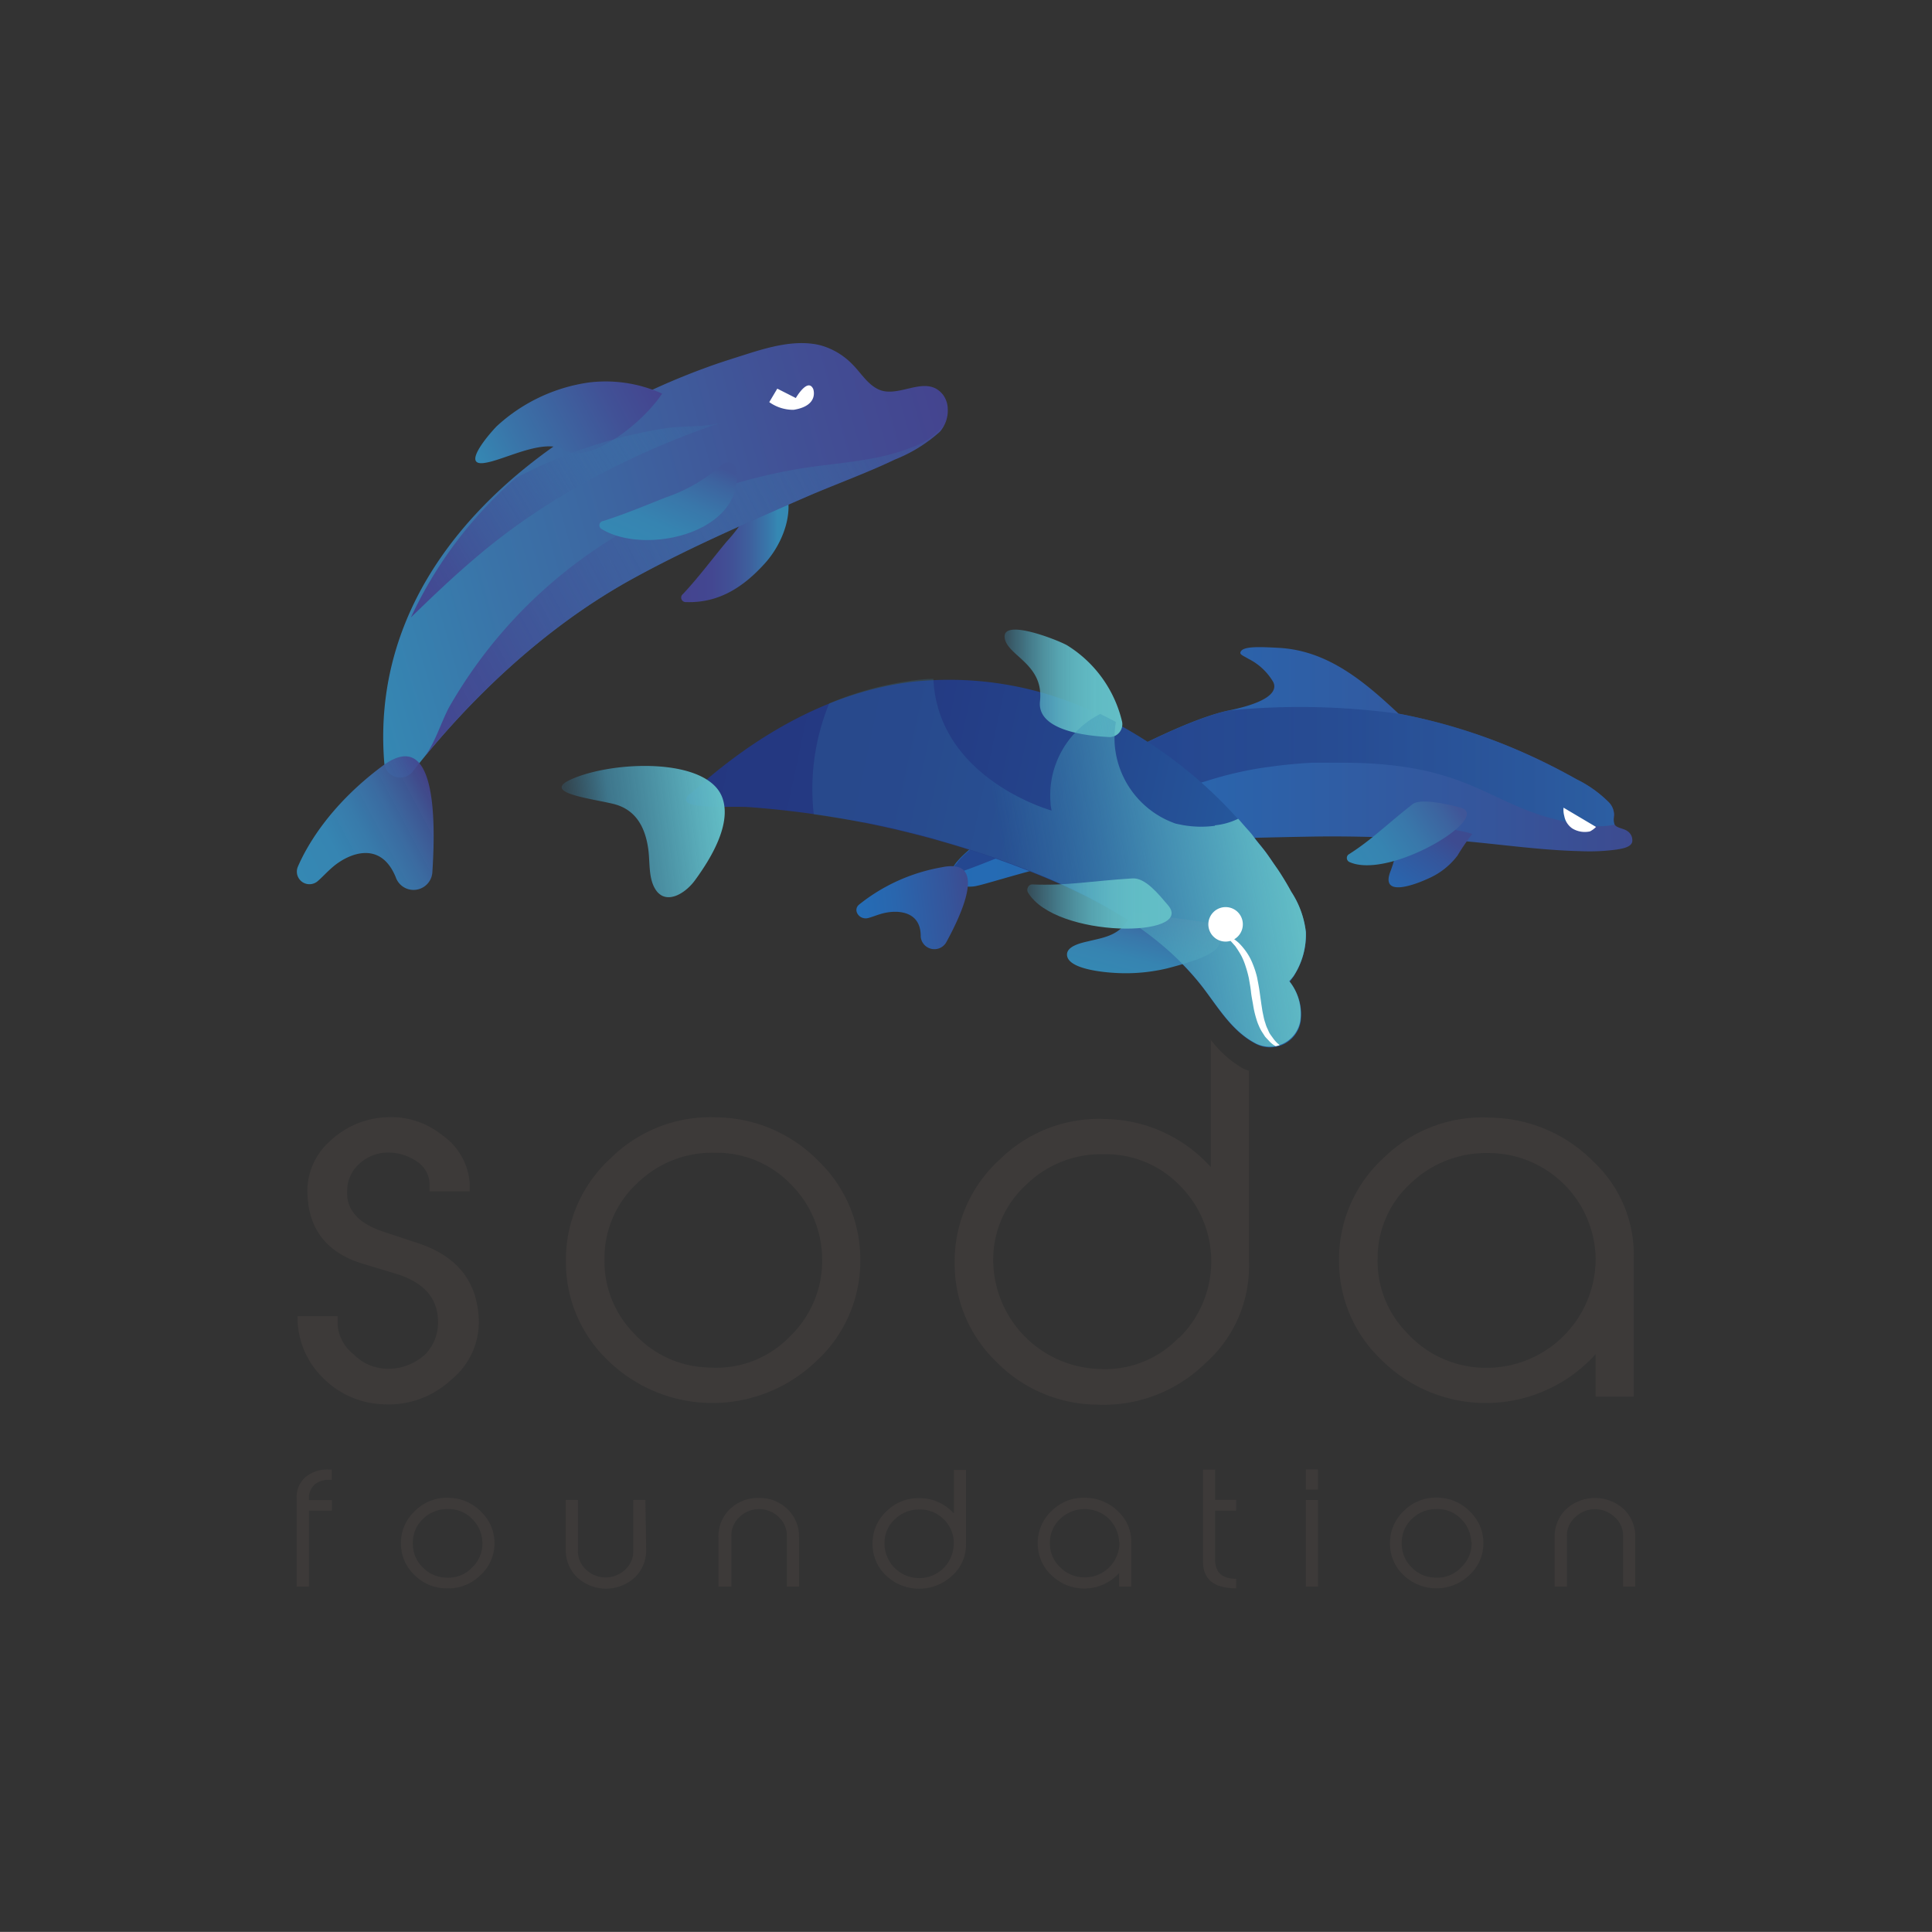 <svg xmlns="http://www.w3.org/2000/svg" xmlns:xlink="http://www.w3.org/1999/xlink" viewBox="0 0 240.95 240.94"><rect x="0" y="0" width="240.95" height="240.94" fill="#333333" stroke="none"/><defs><style>.cls-1{fill:none;}.cls-2{fill:#3d3a39;}.cls-3{fill:url(#未命名漸層_147);}.cls-4{opacity:0.7;fill:url(#linear-gradient);}.cls-5{fill:url(#linear-gradient-2);}.cls-6{fill:url(#未命名漸層_147-2);}.cls-7{fill:#fff;}.cls-8{fill:url(#linear-gradient-3);}.cls-9{fill:url(#linear-gradient-4);}.cls-10{fill:url(#linear-gradient-5);}.cls-11{fill:url(#linear-gradient-6);}.cls-12{fill:url(#linear-gradient-7);}.cls-13{fill:url(#linear-gradient-8);}.cls-14{fill:url(#linear-gradient-9);}.cls-15{fill:url(#linear-gradient-10);}.cls-16{fill:url(#未命名漸層_8);}.cls-17{fill:url(#linear-gradient-11);}.cls-18{fill:url(#linear-gradient-12);}.cls-19{fill:url(#未命名漸層_8-2);}.cls-20{fill:url(#linear-gradient-13);}.cls-21{fill:url(#linear-gradient-14);}</style><linearGradient id="未命名漸層_147" x1="118.54" y1="95.67" x2="203.57" y2="95.67" gradientUnits="userSpaceOnUse"><stop offset="0" stop-color="#246cb5"/><stop offset="0.32" stop-color="#2966ae"/><stop offset="0.79" stop-color="#35559b"/><stop offset="1" stop-color="#3d4b90"/></linearGradient><linearGradient id="linear-gradient" x1="118.54" y1="98.72" x2="201.38" y2="98.72" gradientUnits="userSpaceOnUse"><stop offset="0" stop-color="#243780"/><stop offset="0.31" stop-color="#243a83"/><stop offset="0.58" stop-color="#24458c"/><stop offset="0.84" stop-color="#25579c"/><stop offset="1" stop-color="#2566a9"/></linearGradient><linearGradient id="linear-gradient-2" x1="-183.43" y1="24.31" x2="-169.54" y2="24.31" gradientTransform="matrix(1.02, -0.06, 0.1, 0.92, 291.77, 79.68)" xlink:href="#未命名漸層_147"/><linearGradient id="未命名漸層_147-2" x1="171.57" y1="113.86" x2="179.23" y2="103.42" xlink:href="#未命名漸層_147"/><linearGradient id="linear-gradient-3" x1="176.7" y1="-55.52" x2="191.57" y2="-55.52" gradientTransform="translate(55.29 254.64) rotate(-34.61)" gradientUnits="userSpaceOnUse"><stop offset="0" stop-color="#3588b3"/><stop offset="0.28" stop-color="#3684b1"/><stop offset="0.57" stop-color="#3977aa"/><stop offset="0.86" stop-color="#3d639f"/><stop offset="1" stop-color="#405698"/></linearGradient><linearGradient id="linear-gradient-4" x1="150.05" y1="367.47" x2="230.74" y2="367.47" gradientTransform="translate(16.24 -294.56) rotate(12.03)" xlink:href="#linear-gradient"/><linearGradient id="linear-gradient-5" x1="125.29" y1="85.23" x2="139.97" y2="85.23" gradientUnits="userSpaceOnUse"><stop offset="0" stop-color="#3e8fb5" stop-opacity="0.3"/><stop offset="0.09" stop-color="#479ab9" stop-opacity="0.46"/><stop offset="0.21" stop-color="#4fa5bd" stop-opacity="0.63"/><stop offset="0.33" stop-color="#57aec0" stop-opacity="0.76"/><stop offset="0.46" stop-color="#5cb5c3" stop-opacity="0.87"/><stop offset="0.6" stop-color="#60bac5" stop-opacity="0.94"/><stop offset="0.77" stop-color="#62bdc6" stop-opacity="0.99"/><stop offset="1" stop-color="#63bec6"/></linearGradient><linearGradient id="linear-gradient-6" x1="-68.38" y1="-21.99" x2="-63.65" y2="-30.18" gradientTransform="translate(213.26 125.55) rotate(-15.31)" xlink:href="#linear-gradient-3"/><linearGradient id="linear-gradient-7" x1="-36.34" y1="63.64" x2="-16.51" y2="63.64" gradientTransform="matrix(0.99, -0.13, 0.13, 0.99, 98.72, 37.22)" gradientUnits="userSpaceOnUse"><stop offset="0.01" stop-color="#3588b3" stop-opacity="0.2"/><stop offset="0.28" stop-color="#4499ba" stop-opacity="0.66"/><stop offset="0.45" stop-color="#4ca2bd" stop-opacity="0.75"/><stop offset="0.82" stop-color="#5db6c4" stop-opacity="0.93"/><stop offset="1" stop-color="#63bec6"/></linearGradient><linearGradient id="linear-gradient-8" x1="125.27" y1="109.7" x2="160.6" y2="103.39" gradientUnits="userSpaceOnUse"><stop offset="0.01" stop-color="#3588b3" stop-opacity="0.2"/><stop offset="0.11" stop-color="#3a8eb5" stop-opacity="0.3"/><stop offset="0.54" stop-color="#50a8be" stop-opacity="0.67"/><stop offset="0.85" stop-color="#5eb8c4" stop-opacity="0.91"/><stop offset="1" stop-color="#63bec6"/></linearGradient><linearGradient id="linear-gradient-9" x1="128.38" y1="112.68" x2="145.47" y2="112.68" xlink:href="#linear-gradient-5"/><linearGradient id="linear-gradient-10" x1="85.35" y1="67.03" x2="97.01" y2="67.03" gradientUnits="userSpaceOnUse"><stop offset="0" stop-color="#44448f"/><stop offset="0.29" stop-color="#434791"/><stop offset="0.51" stop-color="#415196"/><stop offset="0.71" stop-color="#3e619e"/><stop offset="0.9" stop-color="#3878ab"/><stop offset="1" stop-color="#3588b3"/></linearGradient><linearGradient id="未命名漸層_8" x1="-168.18" y1="163.7" x2="-88.4" y2="163.7" gradientTransform="translate(160.59 -124.63) rotate(-15.77)" gradientUnits="userSpaceOnUse"><stop offset="0" stop-color="#3588b3"/><stop offset="0.25" stop-color="#3a73a8"/><stop offset="0.74" stop-color="#415196"/><stop offset="1" stop-color="#44448f"/></linearGradient><linearGradient id="linear-gradient-11" x1="-203.36" y1="-143.2" x2="-183.29" y2="-143.2" gradientTransform="translate(284.06 141.62) rotate(-27.81)" gradientUnits="userSpaceOnUse"><stop offset="0" stop-color="#3588b3"/><stop offset="0.28" stop-color="#3685b2"/><stop offset="0.49" stop-color="#387cad" stop-opacity="0.98"/><stop offset="0.69" stop-color="#3b6da5" stop-opacity="0.96"/><stop offset="0.87" stop-color="#3f599a" stop-opacity="0.93"/><stop offset="1" stop-color="#44448f" stop-opacity="0.9"/></linearGradient><linearGradient id="linear-gradient-12" x1="-182.53" y1="-156.22" x2="-105.78" y2="-156.22" gradientTransform="translate(284.06 141.62) rotate(-27.81)" gradientUnits="userSpaceOnUse"><stop offset="0" stop-color="#44448f"/><stop offset="0.16" stop-color="#424b93" stop-opacity="0.91"/><stop offset="0.46" stop-color="#3e5e9d" stop-opacity="0.66"/><stop offset="0.85" stop-color="#387cad" stop-opacity="0.26"/><stop offset="1" stop-color="#3588b3" stop-opacity="0.1"/></linearGradient><linearGradient id="未命名漸層_8-2" x1="-159.54" y1="-178.07" x2="-135.05" y2="-178.07" gradientTransform="translate(284.06 141.62) rotate(-27.81)" xlink:href="#未命名漸層_8"/><linearGradient id="linear-gradient-13" x1="133.67" y1="36.87" x2="142.21" y2="26.41" gradientTransform="matrix(0.96, -0.26, 0.26, 0.96, -57.64, 68.1)" xlink:href="#linear-gradient-3"/><linearGradient id="linear-gradient-14" x1="-227.97" y1="-190.18" x2="-182.07" y2="-190.18" gradientTransform="translate(342.33 120.06) rotate(-30.8)" xlink:href="#linear-gradient-12"/></defs><title>sodalogo_c</title><g id="圖層_2" data-name="圖層 2"><g id="圖層_1-2" data-name="圖層 1"><rect class="cls-1" width="240.95" height="240.94"/><path class="cls-2" d="M59.68,164.05a9.24,9.24,0,0,1-3.38,8,11.45,11.45,0,0,1-8.64,3.08,11.1,11.1,0,0,1-7.55-3.46,10.48,10.48,0,0,1-3-7.52h5v1.14a5.2,5.2,0,0,0,2,3.62,6,6,0,0,0,4.26,1.8A6.83,6.83,0,0,0,53,168.94a5.68,5.68,0,0,0,1.63-4.07c0-2.91-1.69-4.91-5.21-6l-4.19-1.27q-6.57-2-6.88-8.53a8.32,8.32,0,0,1,2.79-6.74,10.86,10.86,0,0,1,7.2-3,10.15,10.15,0,0,1,6.81,2.24,8,8,0,0,1,3.43,6v1h-5v-.79a3.45,3.45,0,0,0-1.6-2.93,6.29,6.29,0,0,0-3.67-1.11,5.28,5.28,0,0,0-3.47,1.38,4.49,4.49,0,0,0-1.54,3.3c-.16,2.43,1.36,4.17,4.58,5.21L52,155Q59.18,157.31,59.68,164.05Z"/><path class="cls-2" d="M107.29,157.19a16.93,16.93,0,0,1-5.61,12.68,18.66,18.66,0,0,1-25.93-.27,16.89,16.89,0,0,1-5.17-12.35,17.1,17.1,0,0,1,5.58-12.8,17.67,17.67,0,0,1,13.28-5.1,18.07,18.07,0,0,1,12.65,5.46A17,17,0,0,1,107.29,157.19Zm-4.76-.36a13.28,13.28,0,0,0-4-9.23,12.78,12.78,0,0,0-9.33-3.83,13.34,13.34,0,0,0-9.73,3.8,12.68,12.68,0,0,0-4.08,9.32,12.83,12.83,0,0,0,3.71,9.44,13,13,0,0,0,9.35,4.22,12.75,12.75,0,0,0,10.08-3.89A13.08,13.08,0,0,0,102.53,156.83Z"/><path class="cls-2" d="M203.75,157.13v17.06H199v-5.31a18.43,18.43,0,0,1-26.77.66A16.9,16.9,0,0,1,167,157.19a17.1,17.1,0,0,1,5.58-12.8,17.55,17.55,0,0,1,13.34-5,18.36,18.36,0,0,1,12.78,5.46A15.92,15.92,0,0,1,203.75,157.13ZM199,156.8a13.39,13.39,0,0,0-13.37-13,13.62,13.62,0,0,0-9.74,3.82,12.6,12.6,0,0,0-4.08,9.27,12.77,12.77,0,0,0,3.74,9.42,13.27,13.27,0,0,0,9.32,4.27A13.61,13.61,0,0,0,199,156.8Z"/><path class="cls-2" d="M41.4,188.4H38.54v9.47H37v-11a3.28,3.28,0,0,1,1.11-2.66,4.27,4.27,0,0,1,2.86-.94h.4v1.29H41a2.67,2.67,0,0,0-1.7.53,2.2,2.2,0,0,0-.76,1.53v.46H41.4Z"/><path class="cls-2" d="M61.67,192.47a5.36,5.36,0,0,1-1.78,4,5.65,5.65,0,0,1-4.23,1.62,5.59,5.59,0,0,1-4-1.7A5.35,5.35,0,0,1,50,192.49a5.44,5.44,0,0,1,1.77-4.07A5.61,5.61,0,0,1,56,186.8a5.72,5.72,0,0,1,4,1.74A5.37,5.37,0,0,1,61.67,192.47Zm-1.51-.12a4.21,4.21,0,0,0-1.29-2.93,4,4,0,0,0-3-1.21,4.22,4.22,0,0,0-3.09,1.2,4,4,0,0,0-1.29,3,4.07,4.07,0,0,0,1.17,3,4.12,4.12,0,0,0,3,1.34,4,4,0,0,0,3.2-1.24A4.09,4.09,0,0,0,60.16,192.35Z"/><path class="cls-2" d="M80.59,193.23a4.73,4.73,0,0,1-1.42,3.5,5.3,5.3,0,0,1-7.18,0,4.7,4.7,0,0,1-1.43-3.5v-6.16h1.52v6.34a3.08,3.08,0,0,0,1,2.34,3.55,3.55,0,0,0,4.9,0,3.08,3.08,0,0,0,1-2.34v-6.34h1.51Z"/><path class="cls-2" d="M99.65,197.87H98.13v-6.31a3.12,3.12,0,0,0-1-2.35,3.45,3.45,0,0,0-2.45-1,3.49,3.49,0,0,0-2.47,1,3.12,3.12,0,0,0-1,2.35v6.31H89.6v-6.16a4.7,4.7,0,0,1,1.43-3.5,5,5,0,0,1,3.6-1.39,4.94,4.94,0,0,1,3.58,1.39,4.68,4.68,0,0,1,1.44,3.5Z"/><path class="cls-2" d="M120.47,192.53a5.12,5.12,0,0,1-1.75,4,6,6,0,0,1-8.26-.08,5.36,5.36,0,0,1-1.64-3.93,5.43,5.43,0,0,1,1.76-4.06,5.61,5.61,0,0,1,4.21-1.62,5.72,5.72,0,0,1,4.17,1.91v-5.43h1.51Zm-1.51-.12a4.13,4.13,0,0,0-1.27-2.93,4.07,4.07,0,0,0-3-1.22,4.25,4.25,0,0,0-3.08,1.21,4,4,0,0,0-1.3,3,4.32,4.32,0,0,0,4.16,4.34,4.29,4.29,0,0,0,4.47-4.36Z"/><path class="cls-2" d="M141.08,192.45v5.42h-1.51v-1.69a5.86,5.86,0,0,1-8.5.21,5.36,5.36,0,0,1-1.65-3.92,5.46,5.46,0,0,1,1.77-4.07,5.62,5.62,0,0,1,4.24-1.6,5.81,5.81,0,0,1,4.06,1.74A5.08,5.08,0,0,1,141.08,192.45Zm-1.51-.11a4.25,4.25,0,0,0-4.25-4.13,4.31,4.31,0,0,0-3.09,1.21,4,4,0,0,0-1.29,2.94,4,4,0,0,0,1.18,3,4.21,4.21,0,0,0,3,1.36,4.32,4.32,0,0,0,4.49-4.37Z"/><path class="cls-2" d="M154.17,198.09c-2.76,0-4.14-1.11-4.14-3.35V183.28h1.51v3.77h2.63v1.35h-2.63v6.1c0,1.6.88,2.4,2.63,2.4Z"/><path class="cls-2" d="M164.37,185.78h-1.51v-2.52h1.51Zm0,12.09h-1.51v-10.8h1.51Z"/><path class="cls-2" d="M185,192.47a5.36,5.36,0,0,1-1.78,4,5.93,5.93,0,0,1-8.23-.08,5.35,5.35,0,0,1-1.64-3.92,5.44,5.44,0,0,1,1.77-4.07,5.61,5.61,0,0,1,4.21-1.62,5.72,5.72,0,0,1,4,1.74A5.37,5.37,0,0,1,185,192.47Zm-1.51-.12a4.21,4.21,0,0,0-1.29-2.93,4,4,0,0,0-3-1.21,4.22,4.22,0,0,0-3.09,1.2,4,4,0,0,0-1.29,3,4.07,4.07,0,0,0,1.17,3,4.12,4.12,0,0,0,3,1.34,4,4,0,0,0,3.2-1.24A4.09,4.09,0,0,0,183.53,192.35Z"/><path class="cls-2" d="M203.94,197.87h-1.51v-6.31a3.12,3.12,0,0,0-1.05-2.35,3.55,3.55,0,0,0-4.92,0,3.12,3.12,0,0,0-1.05,2.35v6.31h-1.52v-6.16a4.68,4.68,0,0,1,1.44-3.5,5.33,5.33,0,0,1,7.18,0,4.7,4.7,0,0,1,1.43,3.5Z"/><path class="cls-2" d="M154.93,133.2a13.35,13.35,0,0,1-3.92-3.52v15.88a18.06,18.06,0,0,0-13.13-6,17.62,17.62,0,0,0-13.25,5.1,17.13,17.13,0,0,0-5.57,12.8,16.93,16.93,0,0,0,5.17,12.35,17.78,17.78,0,0,0,12.62,5.37,18.1,18.1,0,0,0,13.41-5.1,16.21,16.21,0,0,0,5.51-12.68V133.55A4.67,4.67,0,0,1,154.93,133.2ZM147,166.84A12.73,12.73,0,0,1,137,170.73a13.65,13.65,0,0,1-13.13-13.66,12.63,12.63,0,0,1,4.12-9.32,13.34,13.34,0,0,1,9.7-3.8,12.83,12.83,0,0,1,9.38,3.83,13.37,13.37,0,0,1,0,19.06Z"/><path class="cls-3" d="M202.93,103.63c-.4-.3-1.29-.36-1.54-.77s-.08-.88-.08-1.24a2.31,2.31,0,0,0-.6-1.5,15.07,15.07,0,0,0-4.09-2.93A72.38,72.38,0,0,0,174.42,89c-4.27-4-8.8-7.85-14.88-8.2-2.56-.14-4.74-.24-4.85.62,0,.26.5.43,1,.74a7.46,7.46,0,0,1,3.11,2.91c.26.56.71,2.25-5.53,3.53-7.46,1.54-24.14,11.2-30.95,16.24s-2.85,5.93-.88,5.71,15.59-5.27,31-5.93c4.12-.17,11.57-.29,11.57-.29v0c4.7-.07,8.93.11,13.72.26,6.48.21,12.86,1.41,19.33,1.56a25,25,0,0,0,4.58-.2c.55-.1,1.76-.25,1.92-.95A1.35,1.35,0,0,0,202.93,103.63Z"/><path class="cls-4" d="M121.33,105.68c-.26.21-.5.41-.71.6l-.12.1a12.08,12.08,0,0,0-1.08,1.11l0,.05L119,108l0,0a2.34,2.34,0,0,0-.45,1.18c2.22-.74,5-1.81,8.43-3.27a205.79,205.79,0,0,1,23.54-8.52l0,0a44.74,44.74,0,0,1,7.38-1.7c.55-.06,1-.14,1.68-.22,1.28-.15,2.64-.27,4.1-.35l.94,0h.29l2.37,0h0c15.59,0,18.15,5,26.89,7.11a23.8,23.8,0,0,0,4.6.79,8.38,8.38,0,0,0,2.29-.12l.29-.07a2.83,2.83,0,0,1-.07-1.23,2.31,2.31,0,0,0-.6-1.5,15.07,15.07,0,0,0-4.09-2.93c-1.65-.91-3.4-1.81-5.21-2.65a67.71,67.71,0,0,0-17-5.51h0a89.93,89.93,0,0,0-21.11-.4c-7.46,1.54-24.14,11.2-30.95,16.24l-.89.69Z"/><path class="cls-5" d="M108.29,114.49c-1.12.3-2-1-1.13-1.69a22.73,22.73,0,0,1,10.31-4.64c5.61-1.17,2.7,5.43.52,9.4a1.71,1.71,0,0,1-3.16-.72v-.09c0-3.25-3.06-3.29-4.79-2.82C109.37,114.11,108.79,114.36,108.29,114.49Z"/><path class="cls-6" d="M183.62,104a27.8,27.8,0,0,0-1.86,2.72,9.11,9.11,0,0,1-3.64,2.85c-1.44.67-6.12,2.53-4.67-1a20.87,20.87,0,0,0,1.21-5.61C177.58,103.24,180.79,103.12,183.62,104Z"/><path class="cls-7" d="M195,100.73l4.05,2.4a2.89,2.89,0,0,1-.76.56,3,3,0,0,1-2.2-.37,2.4,2.4,0,0,1-1-1.55A2.82,2.82,0,0,1,195,100.73Z"/><path class="cls-8" d="M176.15,100.31c-3.34,2.62-5.05,4.41-8,6.28a.56.56,0,0,0,.13.91c5,2.29,18.06-5.66,13.83-6.79C180.7,100.34,177.18,99.49,176.15,100.31Z"/><path class="cls-9" d="M86.12,99c7.81-7.16,17.42-12.82,27.95-14a42.51,42.51,0,0,1,22.1,3.68A56.07,56.07,0,0,1,154.27,102a46.57,46.57,0,0,1,6.77,9.25,11.53,11.53,0,0,1,1.82,5,9.43,9.43,0,0,1-1.54,5.53,8,8,0,0,1-.48.66,6.53,6.53,0,0,1,1.38,4.93,3.87,3.87,0,0,1-5.79,2.71c-2.86-1.56-4.53-4.47-6.47-7-5.38-6.9-13.41-11.21-21.55-14.42a119,119,0,0,0-35-8c-2.54-.18-9.75.48-7.37-1.68Z"/><path class="cls-10" d="M138.28,91.92A1.6,1.6,0,0,0,139.94,90a15.33,15.33,0,0,0-6.89-9.54c-1.3-.71-7.94-3.31-7.76-1s4.94,3.26,4.41,8C129.32,91,135.12,91.76,138.28,91.92Z"/><path class="cls-11" d="M141.25,113.77a17.45,17.45,0,0,1-1.18,1.76c-1.18,1.26-2.75,1.47-4.34,1.86-.81.19-2.88.61-2.64,1.85.34,1.76,5.21,2.08,6.45,2.12a22.13,22.13,0,0,0,6.07-.6c6.36-1.65,8-2.84,5.27-5.67Z"/><path class="cls-12" d="M82.55,111.7c1.36.69,3.15-.58,4.12-1.91,1.85-2.53,4.58-6.87,3.45-10.21-1.74-5.18-13.8-4.74-19-2.33-3.51,1.63,2.51,2.32,5.34,3s4,2.91,4.38,5.59c.24,1.59,0,3.66.9,5.07A2.17,2.17,0,0,0,82.55,111.7Z"/><path class="cls-13" d="M161.32,121.74a9.43,9.43,0,0,0,1.54-5.53,11.53,11.53,0,0,0-1.82-5c-.45-.84-.94-1.65-1.45-2.44-.22-.34-.46-.67-.69-1s-.6-.89-.92-1.33-.65-.84-1-1.26-.5-.65-.76-1-.72-.83-1.08-1.25c-.24-.27-.47-.55-.72-.82a8.45,8.45,0,0,1-2.9.82v.06a13.12,13.12,0,0,1-4.12-.11l-.77-.16a11.38,11.38,0,0,1-7.6-9.76,11.79,11.79,0,0,1,.14-2.92h0c-.64-.35-1.29-.67-1.95-1a11.38,11.38,0,0,0-6.2,11.12c0,.31.08.62.13.93,0,0-14.18-3.93-14.74-16.43-.79,0-1.58.09-2.37.18A41.11,41.11,0,0,0,104,87.48l-.59.25a28.18,28.18,0,0,0-1.92,13.83c2,.29,4.1.63,6.13,1l.19,0c1.35.27,2.69.55,4,.86l.52.13c1.22.29,2.44.59,3.66.92.35.09.69.2,1,.3,1,.29,2.08.59,3.12.91l1.84.6c.76.25,1.53.5,2.3.77q2.07.72,4.11,1.53c8.14,3.21,16.17,7.52,21.55,14.42,1.94,2.5,3.61,5.41,6.47,7a3.87,3.87,0,0,0,5.79-2.71,6.53,6.53,0,0,0-1.38-4.93A8,8,0,0,0,161.32,121.74Z"/><path class="cls-7" d="M155,115.28a2.15,2.15,0,1,1-2.14-2.15A2.14,2.14,0,0,1,155,115.28Z"/><path class="cls-14" d="M141.24,109.55c-5.21.32-8.2.94-12.54.75-.42,0-.74.59-.5,1,3.44,5.79,21,5.67,17.45,1.57C144.52,111.55,142.86,109.45,141.24,109.55Z"/><path class="cls-15" d="M95.19,59.8a21.52,21.52,0,0,1-4.57,7.75c-1.79,2.15-3.54,4.51-5.45,6.54a.56.56,0,0,0,.39,1c4.1.14,7.17-1.88,9.84-4.84,2.48-2.75,4.16-7.44,1.83-10.67a1.13,1.13,0,0,0-2,.27Z"/><path class="cls-16" d="M118.2,51a3.06,3.06,0,0,0-.58-1.75c-2.07-2.66-5.44.46-8-.66-1.44-.64-2.26-2.12-3.34-3.18a8.8,8.8,0,0,0-3.93-2.34c-3.07-.78-6.48.22-9.4,1.15-1.59.51-3.19,1-4.76,1.58C67.12,53.44,45.88,70.36,47.93,95.2a2,2,0,0,0,3.52,1.06c4.47-5.77,14.15-16.84,27.66-24.2,7-3.83,14.37-7,21.72-10.21,3.52-1.51,7.29-2.87,10.8-4.55a18.76,18.76,0,0,0,5.58-3.45A4,4,0,0,0,118.2,51Z"/><path class="cls-17" d="M39.6,109.91a1.57,1.57,0,0,1-2.46-1.8c1.08-2.51,3.92-7.63,10.54-12.57s6.7,6.29,6.24,13.27a2.35,2.35,0,0,1-4.5.76.69.69,0,0,1-.05-.13c-1.89-4.7-5.89-3-7.85-1.33C40.77,108.75,40.17,109.43,39.6,109.91Z"/><path class="cls-18" d="M117.75,53a9.27,9.27,0,0,1-4.18,2.84c-4.3,1.73-9.47,1.88-14,2.64C81.19,61.6,65.28,72,56,88.22,55,90.1,54.19,92.85,52.85,94.5c4.92-6,14-15.76,26.26-22.44,7-3.83,14.37-7,21.72-10.21,3.52-1.51,7.29-2.87,10.8-4.55a18.76,18.76,0,0,0,5.58-3.45A3.15,3.15,0,0,0,117.75,53Z"/><path class="cls-19" d="M82.58,49.09a17.1,17.1,0,0,0-9.2-1.38A21.39,21.39,0,0,0,62,53.11c-.42.39-4.51,4.87-1.8,4.65,2.45-.2,7.58-3.27,10.29-1.59S79.71,53.34,82.58,49.09Z"/><path class="cls-7" d="M95.94,50.15l1-1.68v0s2.31,1.17,2.31,1.17,1.49-2.59,2.17-1.13c0,0,.79,2.08-2.44,2.6A5.12,5.12,0,0,1,95.94,50.15Z"/><path class="cls-20" d="M90.09,57.92A20.7,20.7,0,0,1,83,62.05c-2.53,1-5.22,2.13-7.82,2.94a.53.53,0,0,0-.12,1c5.35,3.27,17.62.57,16.82-7.29a1.07,1.07,0,0,0-1.81-.74Z"/><path class="cls-21" d="M83,53.41a60.35,60.35,0,0,0-18.61,6.17A52,52,0,0,0,51.25,77c2.57-2.5,5.19-5,7.91-7.31,10.82-9.32,23.42-14.53,31-17.06C88.09,53.33,85.17,53.07,83,53.41Z"/><path class="cls-7" d="M159.51,130.28a4.21,4.21,0,0,1-.77-.84c-.12-.17-.25-.33-.37-.52s-.19-.4-.29-.61a3.43,3.43,0,0,1-.26-.68,5.6,5.6,0,0,1-.21-.73c-.05-.25-.11-.51-.16-.78s-.08-.54-.13-.82l-.24-1.7c-.08-.58-.2-1.17-.31-1.74a11.11,11.11,0,0,0-.54-1.66,7.13,7.13,0,0,0-.77-1.45,8.41,8.41,0,0,0-.94-1.13c-.34-.31-.68-.55-1-.78a4.84,4.84,0,0,0-.8-.45L152,116l.61.53a5.8,5.8,0,0,1,.68.61l.76.85a13,13,0,0,1,.72,1.13,8,8,0,0,1,.57,1.37,14,14,0,0,1,.42,1.55c.09.55.2,1.1.26,1.68s.19,1.15.28,1.72a12.07,12.07,0,0,0,.4,1.68,5.77,5.77,0,0,0,.29.79,5.37,5.37,0,0,0,.36.72l.42.65c.16.19.34.36.49.53a3.13,3.13,0,0,0,.83.66,4.54,4.54,0,0,0,.5-.12A1.09,1.09,0,0,1,159.51,130.28Z"/></g></g></svg>